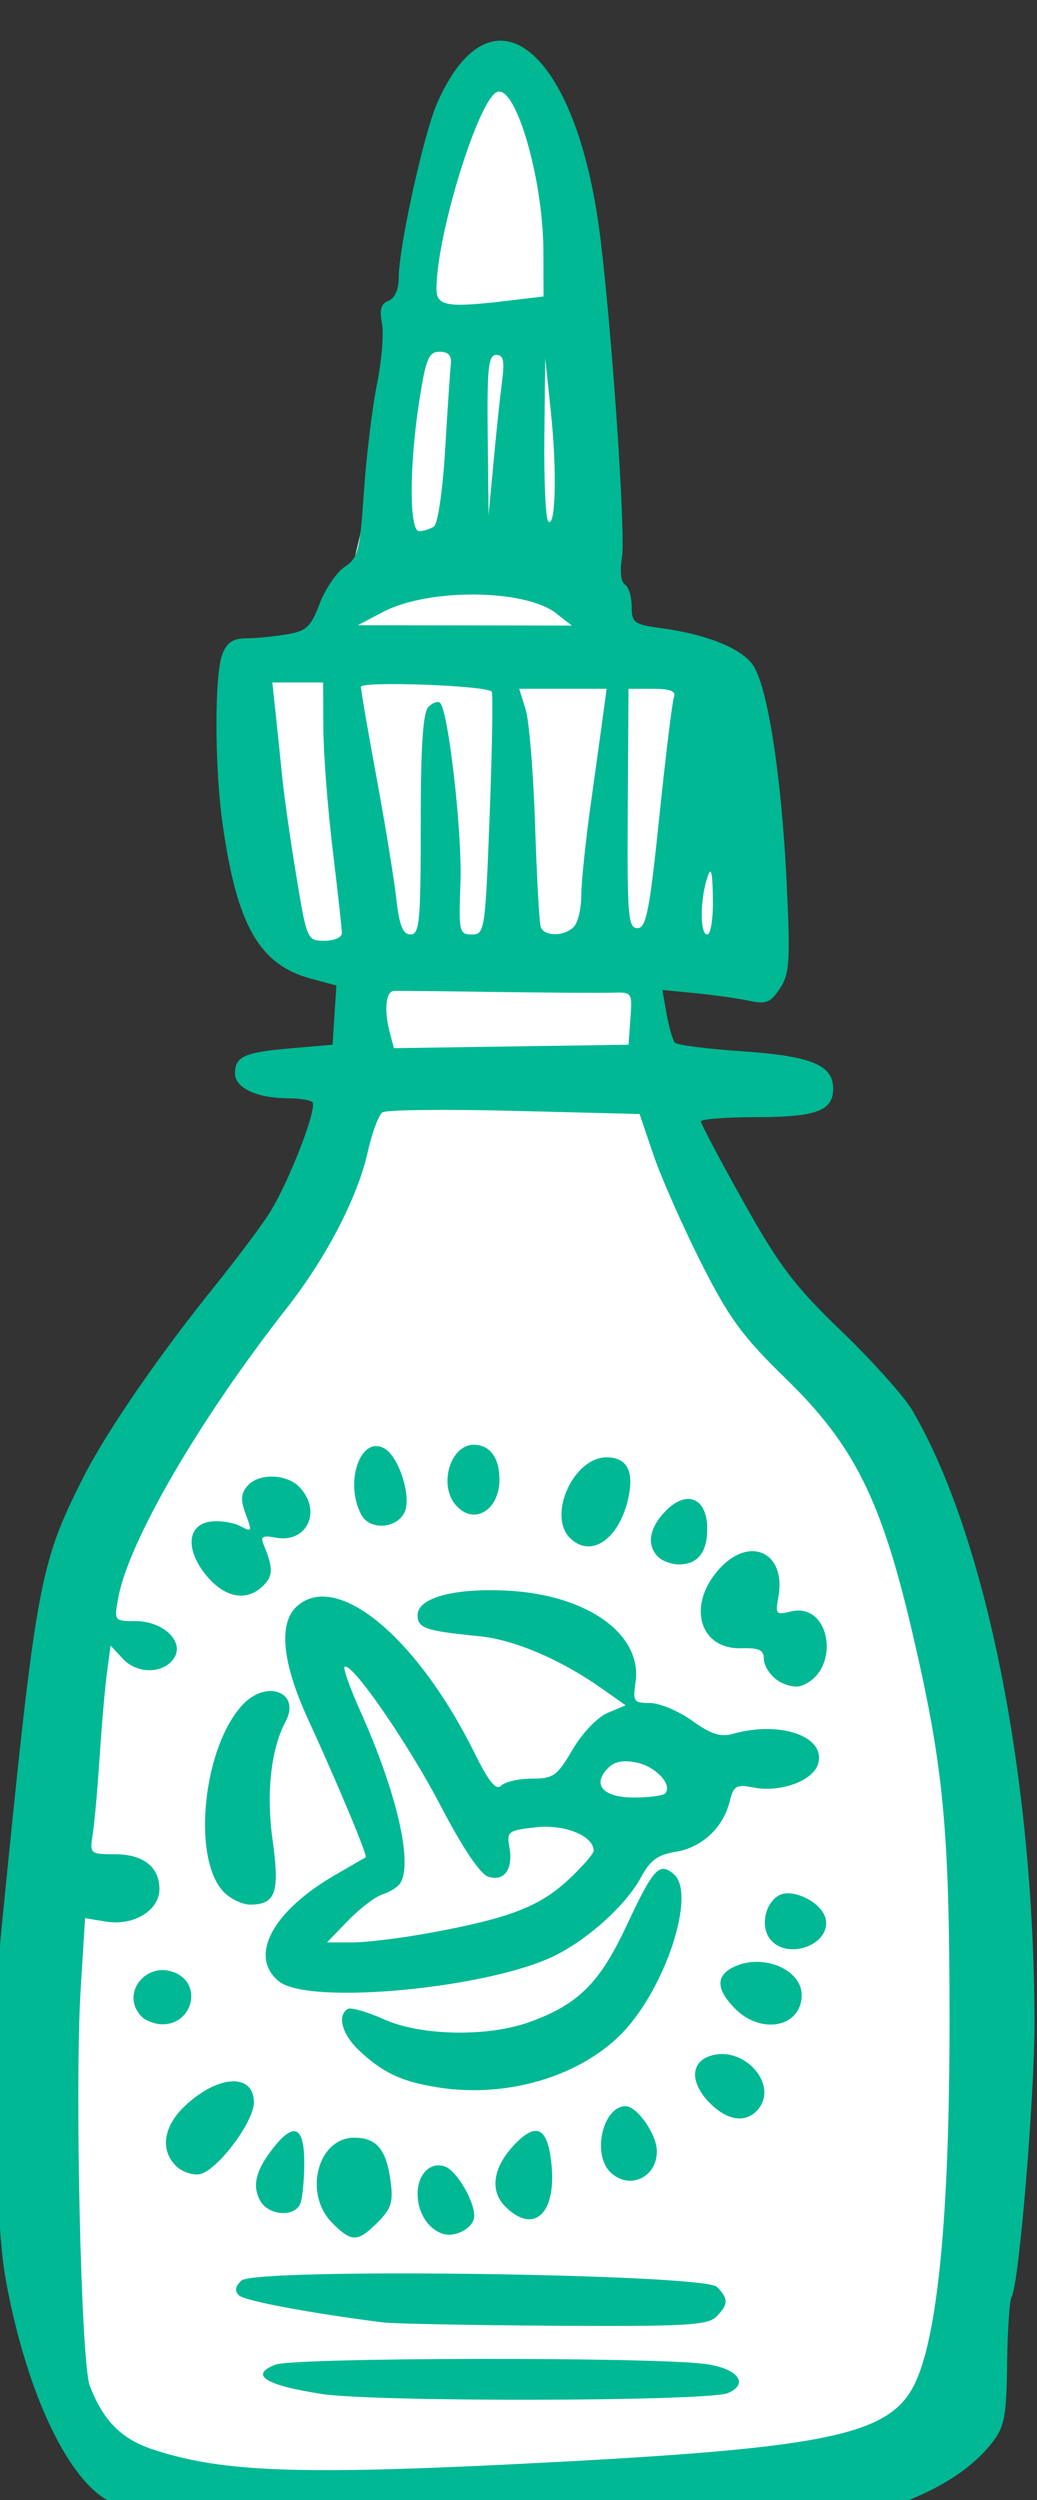 <?xml version="1.0" ?><svg height="193.994mm" viewBox="0 0 80.503 193.994" width="80.503mm" xmlns="http://www.w3.org/2000/svg">
    <rect x="0" y="0" width="80.503" height="193.994" fill="#333333" stroke="none"/>
    <path color="#000" d="m -673.413,7751.612 38.231,-162.249 20.528,-2.409 25.125,167.783 35.336,8.285 4.31,86.012 -32.116,-0.923 4.13,37.313 c 0,0 33.641,49.951 48.498,73.921 14.857,23.97 59.248,100.771 49.464,156.212 -9.784,55.44 -14.857,166.321 -14.857,166.321 0,0 -123.206,16.469 -158.356,18.099 -35.15,1.631 -89.363,-14.384 -89.363,-14.384 0,0 -30.4,-105.791 -20.435,-177.374 9.965,-71.583 57.436,-146.917 73.38,-176.757 15.944,-29.84 23,-82.893 23,-82.893 l -19.558,-4.344 -13.147,-84.326 z" fill="#FFFFFF" overflow="visible" paint-order="fill markers stroke" transform="translate(-10.998,83.685) matrix(0.265,0,0,0.265,215.449,-2088.039)"/>
    <path d="m -703.539,8307.506 c -15.722,-2.501 -33.419,-8.758 -39.695,-14.04 -11.213,-9.435 -21.609,-34.056 -26.776,-63.421 -3.12,-17.728 -3.685,-75.376 -1.002,-102.319 9.976,-100.186 11,-105.877 23.551,-130.881 6.91,-13.767 22.132,-35.933 39.32,-57.258 5.723,-7.101 12.581,-16.232 15.238,-20.29 5.662,-8.646 14.527,-31.348 12.883,-32.991 -0.624,-0.624 -3.847,-1.134 -7.163,-1.134 -8.987,0 -15.491,-3.033 -15.491,-7.223 0,-5.034 2.643,-6.221 16.52,-7.416 l 12.07,-1.04 0.558,-8.664 0.558,-8.664 -7.308,-1.968 c -15.259,-4.109 -21.771,-15.438 -26.02,-45.261 -2.365,-16.607 -2.427,-43.597 -0.114,-49.682 1.331,-3.502 3.13,-4.738 6.917,-4.753 2.815,0 8.155,-0.522 11.866,-1.136 5.883,-0.971 7.137,-2.133 9.779,-9.052 1.667,-4.365 4.971,-9.209 7.342,-10.761 3.891,-2.549 4.435,-4.674 5.591,-21.824 0.705,-10.449 2.425,-24.66 3.823,-31.578 1.398,-6.919 2.058,-14.999 1.466,-17.956 -0.789,-3.944 -0.279,-5.679 1.917,-6.523 1.835,-0.703 2.992,-3.277 2.992,-6.655 0,-8.993 7.339,-42.327 11.29,-51.277 16.042,-36.339 40.951,-15.846 47.756,39.288 3.493,28.304 7.478,87.038 6.363,93.789 -0.659,3.99 -0.308,7.223 0.864,7.949 1.086,0.669 1.975,3.553 1.975,6.407 0,4.791 0.668,5.278 8.761,6.376 13.091,1.778 23.135,5.783 26.67,10.637 4.328,5.942 8.462,32.38 9.966,63.725 1.109,23.105 0.879,26.772 -1.945,31.081 -2.734,4.172 -4.053,4.702 -9.032,3.634 -3.207,-0.687 -10.241,-1.681 -15.631,-2.209 l -9.8,-0.956 1.263,7.096 c 0.695,3.901 1.785,7.659 2.423,8.349 0.638,0.69 9.46,1.821 19.605,2.511 20.392,1.387 26.746,3.994 26.746,10.967 0,6.503 -5.019,8.324 -22.935,8.324 -8.69,0 -15.8,0.571 -15.8,1.268 0,0.695 5.603,11.279 12.451,23.516 10.516,18.793 14.985,24.688 28.766,37.929 8.974,8.623 18.283,19.024 20.688,23.11 21.534,36.61 35.679,107.333 35.813,179.067 0.041,21.882 -4.551,77.02 -6.705,80.504 -0.6,0.971 -1.194,9.79 -1.322,19.6 -0.203,15.588 -0.763,18.509 -4.453,23.201 -10.295,13.087 -31.253,21.806 -62.149,25.857 -25.641,3.361 -143.846,5.384 -160.448,2.747 z m 95.808,-23.072 c 78.603,-4.18 96.666,-8.065 103.943,-22.362 6.972,-13.698 10.471,-49.768 10.438,-107.599 -0.03,-56.04 -1.771,-73.913 -11.049,-113.511 -8.978,-38.317 -16.967,-54.273 -36.896,-73.682 -12.864,-12.531 -16.664,-17.733 -24.94,-34.15 -5.37,-10.652 -11.6,-24.764 -13.844,-31.358 l -4.079,-11.989 -36.662,-0.921 c -20.164,-0.507 -37.565,-0.312 -38.669,0.439 -1.104,0.748 -3.052,6.031 -4.33,11.738 -2.942,13.145 -12.14,30.851 -23.662,45.545 -25.602,32.651 -46.311,68.207 -49.37,84.765 -1.276,6.906 -1.267,6.919 5.097,6.919 7.991,0 14.272,5.958 11.295,10.713 -2.956,4.722 -10.777,4.908 -15.019,0.352 l -3.634,-3.901 -1.066,7.946 c -0.587,4.37 -1.55,15.415 -2.141,24.546 -0.591,9.13 -1.495,19.298 -2.009,22.595 -0.922,5.915 -0.836,5.996 6.396,5.996 8.378,0 13.127,3.7 13.127,10.234 0,6.191 -7.545,10.809 -15.541,9.513 l -6.247,-1.014 -1.281,20.607 c -1.764,28.383 0.094,109.686 2.657,116.301 3.976,10.261 9.223,15.562 18.43,18.621 20.85,6.926 44.105,7.639 119.059,3.657 z m -69.518,-19.881 c -16.563,-2.531 -21.395,-5.605 -13.52,-8.6 5.466,-2.077 108.79,-2.267 125.487,-0.228 9.734,1.19 13.482,5.75 7.032,8.56 -5.636,2.458 -103.254,2.678 -118.999,0.271 z m 17.921,-20.952 c -21.429,-2.719 -40.589,-6.318 -42.202,-7.931 -1.315,-1.316 -1.073,-2.666 0.779,-4.345 4.124,-3.736 135.412,-1.968 139.256,1.877 3.431,3.432 3.391,5.156 -0.205,8.752 -2.491,2.493 -9.164,2.861 -47.496,2.623 -24.529,-0.152 -47.088,-0.591 -50.131,-0.977 z m -14.84,-29.098 c -8.54,-8.539 -4.316,-24.984 6.419,-24.984 6.549,0 9.41,3.411 10.656,12.699 0.823,6.135 0.216,8.075 -3.771,12.062 -5.89,5.889 -7.608,5.92 -13.303,0.228 z m 32.363,3.145 c -4.311,-1.38 -7.378,-6.224 -7.378,-11.656 0,-5.866 3.837,-9.63 8.135,-7.981 3.362,1.291 8.466,9.977 8.466,14.408 0,3.383 -5.408,6.45 -9.223,5.23 z m 18.285,-7.999 c -4.544,-4.545 -3.608,-11.322 2.463,-17.825 6.662,-7.137 10.008,-5.468 11.104,5.534 1.446,14.525 -5.258,20.599 -13.566,12.29 z m -71.814,-1.755 c -2.366,-4.421 -1.228,-8.892 3.936,-15.456 6.004,-7.634 9.013,-6.196 9.013,4.309 0,4.989 -0.504,10.383 -1.12,11.989 -1.608,4.192 -9.433,3.634 -11.829,-0.842 z m 102.54,-8.362 c -5.333,-5.334 -2.052,-19.235 4.54,-19.235 3.414,0 9.163,8.278 9.163,13.193 0,7.829 -8.268,11.476 -13.702,6.041 z m -127.174,-1.747 c -4.74,-4.738 -3.656,-11.702 2.752,-17.69 9.676,-9.037 20.074,-9.516 20.074,-0.921 0,5.836 -11.006,20.323 -15.992,21.051 -2.111,0.307 -5.187,-0.791 -6.835,-2.44 z m 156.471,-18.327 c -5.709,-5.709 -5.873,-11.692 -0.377,-13.734 10.249,-3.812 21.183,8.79 13.926,16.047 -3.485,3.487 -8.628,2.607 -13.549,-2.313 z m -79.361,-4.616 c -10.833,-1.669 -16.314,-4.197 -23.387,-10.794 -5.029,-4.692 -6.592,-10.261 -3.428,-12.217 0.904,-0.56 5.677,0.799 10.606,3.016 10.915,4.91 30.629,5.237 42.959,0.71 14.057,-5.161 20.298,-11.388 28.102,-28.04 7.936,-16.934 9.578,-18.745 13.817,-15.225 6.943,5.76 -2.767,34.69 -15.932,47.465 -12.508,12.141 -33.278,18.081 -52.736,15.085 z m -87.115,-20.739 c -6.593,-6.592 1.344,-16.719 10.009,-12.772 7.77,3.541 4.774,14.986 -3.922,14.986 -2.13,0 -4.87,-0.997 -6.087,-2.214 z m 173.854,-2.313 c -5.45,-5.45 -5.768,-9.435 -0.96,-12.009 8.382,-4.487 20.411,0.203 20.411,7.971 0,9.336 -11.72,11.768 -19.451,4.038 z m -133.67,-8.035 c -9.017,-7.302 -1.969,-20.553 16.627,-31.269 4.565,-2.63 8.515,-4.918 8.777,-5.085 0.619,-0.393 -8.34,-21.829 -16.847,-40.313 -7.638,-16.592 -8.796,-28.182 -3.313,-33.146 11.631,-10.525 35.151,8.884 52.058,42.961 4.23,8.524 6.295,11.048 7.808,9.534 1.131,-1.131 5.176,-2.057 8.988,-2.057 6.291,0 7.393,-0.786 11.922,-8.514 2.846,-4.857 7.257,-9.47 10.262,-10.733 l 5.271,-2.217 -6.956,-4.91 c -11.998,-8.468 -25.671,-14.307 -35.865,-15.314 -15.804,-1.562 -18.127,-2.351 -18.127,-6.16 0,-5.105 10.69,-8.007 26.438,-7.18 23.379,1.23 39.502,12.826 37.402,26.902 -0.827,5.542 -0.507,5.993 4.246,5.993 2.827,0 8.378,2.331 12.335,5.179 5.423,3.903 8.329,4.857 11.805,3.873 14.136,-4.002 27.633,0.789 25.06,8.892 -1.539,4.849 -10.935,8.276 -18.699,6.817 -5.302,-0.994 -6.009,-0.586 -7.18,4.131 -1.896,7.634 -8.165,13.45 -15.816,14.675 -5.224,0.834 -7.46,2.475 -10.131,7.436 -4.258,7.905 -14.963,17.718 -24.812,22.742 -19.161,9.775 -72.478,14.87 -81.254,7.763 z m 44.552,-14.269 c 22.903,-4.233 31.655,-7.591 40.094,-15.382 4.184,-3.863 7.581,-7.774 7.549,-8.689 -0.152,-4.355 -8.618,-7.73 -17.012,-6.784 -8.067,0.908 -8.517,1.25 -7.689,5.808 1.171,6.447 -1.477,10.158 -6.182,8.664 -2.368,-0.751 -7.51,-8.415 -14.054,-20.947 -9.605,-18.395 -26.199,-42.334 -28.056,-40.475 -0.448,0.446 1.665,6.338 4.694,13.089 10.609,23.645 15.42,44.473 11.61,50.258 -0.745,1.131 -3.066,2.589 -5.157,3.241 -2.091,0.652 -6.611,4.083 -10.045,7.626 l -6.244,6.444 h 7.536 c 4.145,0 14.476,-1.283 22.957,-2.853 z m 68.54,-40.737 c 2.359,-2.359 -2.533,-7.796 -8.116,-9.021 -4.046,-0.888 -6.588,-0.429 -8.568,1.552 -4.817,4.816 -1.514,8.633 7.469,8.633 4.428,0 8.575,-0.522 9.216,-1.164 z m 30.891,42.768 c -2.956,-3.561 -1.779,-10.307 2.237,-12.826 4.013,-2.513 13.001,1.917 13.957,6.881 1.433,7.439 -11.128,12.05 -16.195,5.945 z m -160.31,-14.096 c -9.264,-9.942 -5.888,-42.36 5.696,-54.688 7.087,-7.543 17.124,-3.589 12.556,4.948 -4.291,8.017 -5.704,20.962 -3.79,34.723 2.131,15.319 0.897,18.867 -6.563,18.867 -2.373,0 -5.927,-1.732 -7.899,-3.85 z m 162.282,-61.874 c -2.145,-1.504 -3.901,-4.263 -3.901,-6.135 0,-2.714 -1.349,-3.363 -6.67,-3.213 -11.978,0.34 -15.826,-12.057 -7,-22.547 9.104,-10.819 20.479,-5.798 17.863,7.885 -0.887,4.639 -0.578,4.973 3.61,3.924 12.02,-3.018 14.887,17.68 3.015,21.776 -1.659,0.573 -4.772,-0.178 -6.917,-1.689 z m -167.074,-30.45 c -6.435,-7.647 -5.858,-15.177 1.226,-15.996 2.74,-0.315 6.606,0.294 8.591,1.357 3.372,1.806 3.477,1.58 1.587,-3.426 -1.554,-4.116 -1.462,-6.036 0.396,-8.273 3.268,-3.939 11.764,-3.688 15.515,0.457 6.416,7.091 1.866,16.333 -7.189,14.604 -3.816,-0.73 -4.49,-0.327 -3.49,2.087 2.818,6.81 2.802,9.049 -0.091,11.941 -4.76,4.761 -11.115,3.705 -16.546,-2.749 z m 132.186,-5.646 c -3.499,-3.497 -2.6,-8.633 2.386,-13.619 6.144,-6.143 12.002,-3.515 12.002,5.384 0,6.949 -2.781,10.449 -8.3,10.449 -2.13,0 -4.87,-0.997 -6.087,-2.214 z m -25.823,-5.532 c -6.643,-6.645 1.052,-23.61 10.708,-23.61 6.074,0 8.197,4.142 6.301,12.293 -2.761,11.87 -10.985,17.34 -17.009,11.317 z m -61.114,-6.779 c -5.145,-9.612 -0.079,-23.693 6.947,-19.313 4.049,2.521 7.594,13.465 5.878,18.144 -1.896,5.174 -10.274,5.937 -12.825,1.169 z m 27.539,-3.003 c -4.945,-5.96 -1.385,-17.518 5.395,-17.518 4.703,0 7.521,3.802 7.521,10.145 0,9.239 -7.714,13.642 -12.916,7.373 z m 51.29,-142.36 c 0.556,-7.647 0.507,-7.713 -5.534,-7.52 -3.352,0.101 -18.545,0 -33.762,-0.203 -15.217,-0.228 -28.705,-0.368 -29.974,-0.32 -2.462,0.102 -2.969,5.724 -1.133,12.58 l 1.123,4.19 34.359,-0.502 34.359,-0.5 z m -84.525,-25.025 c -0.025,-1.268 -1.24,-12.265 -2.709,-24.439 -1.469,-12.174 -2.697,-28.152 -2.728,-35.507 l -0.058,-13.373 h -7.442 -7.442 l 0.986,9.222 c 0.542,5.072 1.423,13.582 1.958,18.907 0.534,5.326 2.377,18.192 4.095,28.591 3.088,18.694 3.18,18.905 8.251,18.905 2.893,0 5.111,-1.004 5.089,-2.305 z m 23.095,-31.728 c 0,-23.059 0.645,-32.831 2.275,-34.462 1.251,-1.248 2.783,-1.765 3.403,-1.144 2.449,2.45 6.506,38.218 5.964,52.583 -0.545,14.444 -0.375,15.22 3.322,15.217 3.782,0 3.936,-1.035 5.236,-35.195 0.737,-19.354 1.003,-35.525 0.593,-35.936 -1.798,-1.798 -38.315,-3.107 -38.315,-1.372 0,1.009 2.055,12.94 4.566,26.509 2.511,13.571 5.109,29.468 5.772,35.332 0.917,8.101 1.923,10.657 4.196,10.655 2.642,0 2.989,-3.741 2.989,-32.187 z m 44.822,29.976 c 1.217,-1.217 2.213,-5.341 2.213,-9.166 0,-3.825 1.251,-15.902 2.78,-26.838 1.529,-10.936 3.199,-22.996 3.711,-26.8 l 0.931,-6.919 h -12.805 -12.805 l 1.873,5.996 c 1.03,3.297 2.277,18.446 2.77,33.663 0.494,15.217 1.227,28.705 1.629,29.973 0.931,2.932 6.806,2.988 9.702,0.101 z m 40.764,-8.392 c -0.139,-8.093 -0.534,-9.513 -1.661,-5.996 -2.145,6.698 -2.145,16.602 0,16.602 1.037,0 1.764,-4.644 1.661,-10.606 z m -15.687,-23.927 c 1.863,-17.977 3.795,-33.747 4.293,-35.045 0.639,-1.664 -1.19,-2.359 -6.209,-2.356 h -7.114 l -0.221,35.043 c -0.198,31.419 0.094,35.045 2.821,35.045 2.584,0 3.552,-4.918 6.431,-32.689 z m -30.242,-59.51 c -9.235,-7.17 -37.493,-7.365 -50.796,-0.352 l -7.306,3.85 31.357,0.051 31.357,0.051 -4.611,-3.579 z m -35.786,-25.418 c 1.142,-0.763 2.575,-10.614 3.282,-22.567 0.69,-11.666 1.438,-22.872 1.662,-24.901 0.286,-2.595 -0.687,-3.69 -3.282,-3.69 -3.166,0 -3.999,1.96 -5.879,13.835 -3.025,19.108 -3.084,38.743 -0.117,38.705 1.268,-0.025 3.218,-0.637 4.332,-1.382 z m 34.245,-33.635 -1.658,-15.679 -0.246,23.212 c -0.134,12.765 0.377,23.84 1.138,24.609 2.176,2.201 2.584,-14.938 0.765,-32.142 z m -14.309,-8.76 c 0.803,-6.155 0.436,-7.839 -1.709,-7.839 -2.283,0 -2.69,3.865 -2.48,23.518 l 0.251,23.516 1.458,-15.679 c 0.801,-8.623 1.917,-19.204 2.48,-23.516 z m 2.477,-23.792 9.684,-1.162 -0.028,-13.117 c -0.043,-20.985 -7.949,-48.485 -13.454,-46.803 -5.411,1.654 -17.876,41.842 -17.876,57.636 0,5.197 3.064,5.684 21.673,3.447 z" fill="#00B894" transform="translate(-10.998,83.685) matrix(0.265,0,0,0.265,215.449,-2088.039)"/>
</svg>